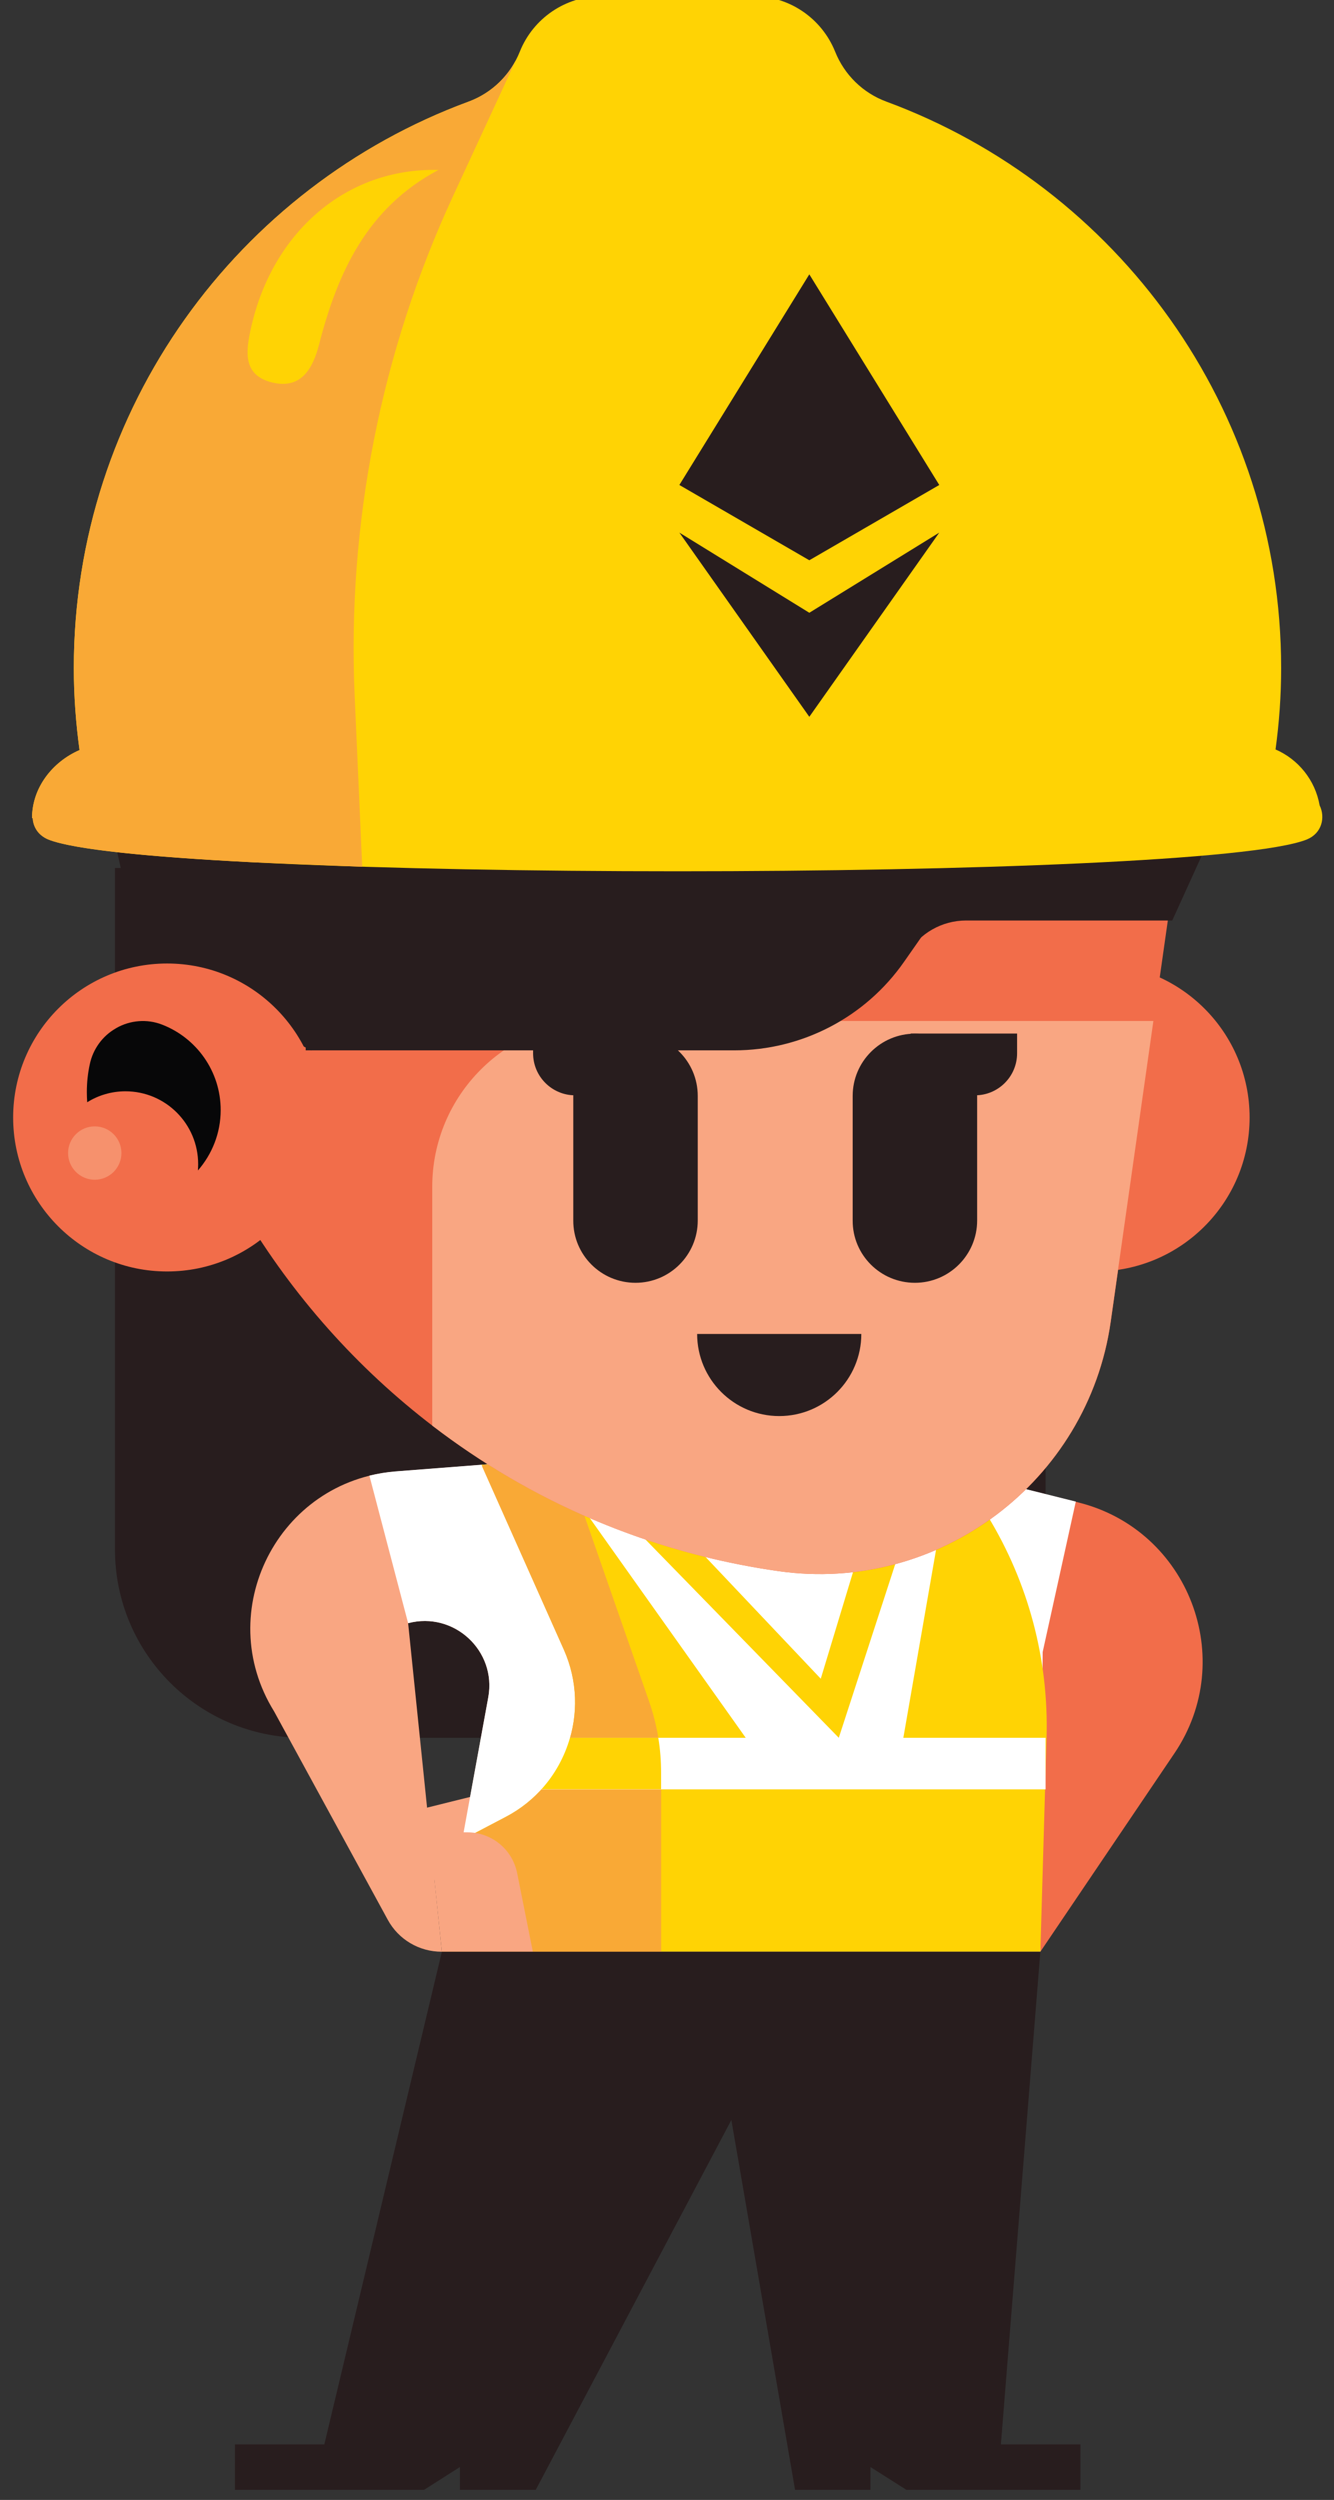 <svg enable-background="new 0 0 1095.3 2052.1" viewBox="0 0 1095.3 2052.1" xmlns="http://www.w3.org/2000/svg"><rect x="0" y="0" width="1095.3" height="2052.1" fill="#333333" stroke="none"/><path d="m858.5 1426.5h-609.5c-85.4 0-154.6-69.2-154.6-154.6v-559.4h764.1z" fill="#281d1e"/><path d="m345.9 1547.7 65.2-30v-48.9l-65.2 16.2z" fill="#f9a682"/><path d="m854.2 1602.1 110.1-162.9c52.3-77.4 11.7-183.3-78.9-205.9l-155.9-38.9z" fill="#f26d4a"/><path d="m225.1 1404.9 93.3 171c8.8 16.2 25.8 26.2 44.2 26.2l366.9-407.8h-229.6l-175 13.6c-96.6 7.5-150.9 114.7-99.8 197zm110-72.5c37.6-9.9 72.8 22.7 65.8 61l-38.1 208.7z" fill="#f9a682"/><path d="m335.1 1332.4-31.8-121.1c6.9-1.7 14.2-2.9 21.6-3.5l175-13.6h229.7l153.7 38.4-27.2 123.5-1.9 245.8h-491.4l38.1-208.7c7-38.1-28.2-70.7-65.8-60.8z" fill="#fff"/><path d="m379.6 1510.1 35.8-18.8c49.5-26 70.3-86 47.6-137.1l-67.6-151.8 104.6-8.1 173.9 183.7 55.6-183.7 60 15 21.5 35.2c33.4 54.7 50.2 118 48.3 182.1l-5.1 175.5h-491.4z" fill="#ffd304"/><path d="m415.4 1491.4c49.5-26 70.3-86 47.6-137.1l-67-150.2c-.3-.8.2-1.7 1-1.7l65.5-5.1c.6 0 1.1.3 1.3.8l69.1 198.4c6.6 18.9 10 38.8 10 58.9v146.8h-178.6c-.8 0-1.4-.7-1.2-1.5l16.4-89.9c.1-.4.3-.7.6-.9z" fill="#f9a936"/><path d="m362.8 1602.1h74.7l-12.9-64.6c-3.9-19.4-20.9-33.4-40.8-33.4h-31.2z" fill="#f9a682"/><path d="m612.3 1426.5-140-197.2 28.1 4.1 188.3 193.1 62.8-193.1 28-24.1-37.8 217.2h116.8v42.3h-414v-42.3z" fill="#fff"/><path d="m444.5 1468.8c11.1-12.2 19-26.7 23.5-42.3h72.5c1.6 9.5 2.3 19.2 2.3 28.8v13.4h-98.3z" fill="#ffd304"/><path d="m266.3 2006.5 96.5-404.4h491.4l-32.4 404.4h65.3v37.3h-142.9l-29.5-18.7v18.7h-61.9l-52.3-303.6-160.6 303.6h-62.3v-18.7l-29.4 18.7h-155.3v-37.3z" fill="#281d1e"/><circle cx="899.6" cy="917.3" fill="#f26d4a" r="126.4"/><path d="m639.3 1289.7c131.3 18.7 254-73.4 272.7-204.7l52.2-366.9c18.7-131.3-73.4-254-204.7-272.7l-366.9-52.2c-131.3-18.7-254 73.4-272.7 204.7-47.4 333.1 186.3 644.4 519.4 691.8z" fill="#f26d4a"/><path d="m491 838.1h456l-35.1 246.9c-18.7 131.3-141.4 223.4-272.7 204.7-107.1-15.2-203.8-57.7-284.3-119.5v-196c0-75.2 61-136.1 136.1-136.1z" fill="#f9a682"/><path d="m966.4 693.3v.8c0-.3 0-.5 0-.8z" fill="#f26d4a"/><path d="m966.5 686.8c0 1.3-.1 2.5-.1 3.8.1-1.2.1-2.5.1-3.8z" fill="#f26d4a"/><g fill="#281d1e"><path d="m521.8 1053c28.2 0 51.1-22.9 51.1-51.1v-102.3c0-28.2-22.9-51.1-51.1-51.1-28.2 0-51.1 22.9-51.1 51.1v102.3c-.1 28.2 22.8 51.1 51.1 51.1z"/><path d="m751.2 1053c28.2 0 51.1-22.9 51.1-51.1v-102.3c0-28.2-22.9-51.1-51.1-51.1-28.2 0-51.1 22.9-51.1 51.1v102.3c-.1 28.2 22.8 51.1 51.1 51.1z"/><path d="m639.8 1162.4c-37.2 0-67.4-30.2-67.4-67.4h134.8c0 37.2-30.2 67.4-67.4 67.4z"/></g><path d="m51.6 943.7c1.1-11.2 2.4-21.2 13.6-19.9 14.8 1.7 29.7 6.6 33.9 23.6 3.1 12.9-4.7 20.9-16.9 21-17.3.1-26.2-11.6-30.6-24.7z" fill="#dc5e7b"/><path d="m116.2 790.6-22.9-104.7h900.9l-31.7 69.7h-169.2c-19.9 0-38.3 10.5-48.5 27.7-10.1 17.1-28.6 27.7-48.5 27.7h-353.2c-36.3 0-69.7 19.6-87.4 51.3z" fill="#281d1e"/><circle cx="137.2" cy="917.3" fill="#f26d4a" r="126.4"/><path d="m103 895.8c-11.5 0-22.3 3.3-31.4 9-.2-2.8-.3-5.6-.3-8.4 0-7.8.8-15.3 2.4-22.7 2.6-12.5 10.4-23.3 21.5-29.6.1-.1.2-.1.3-.2 11.4-6.5 25.2-7.6 37.4-2.9 28.2 10.8 48.3 38.2 48.3 70.2 0 19-7.1 36.3-18.7 49.6.1-1.7.2-3.4.2-5.2 0-33-26.7-59.8-59.7-59.8z" fill="#070708"/><circle cx="77.8" cy="946.5" fill="#f6916d" r="21.9"/><path d="m251 862.2h351.8c55.6 0 107.7-27.1 139.5-72.7l100-143h-591.3z" fill="#281d1e"/><path d="m26.3 671.5c0-24.8 16.7-46.1 39-55.8-3-22-4.7-44.5-4.7-67.3 0-213.4 135-395.3 324.2-465 19.2-7.1 34.4-22 42-41 11-27.5 37.7-45.6 67.4-45.6h124.1c29.7 0 56.3 18.1 67.4 45.6 7.6 19 22.8 33.9 42 41 189.2 69.8 324.2 251.6 324.2 465 0 22.7-1.6 44.9-4.6 66.8 18.7 8.1 32.6 25.2 36.2 45.9 4.8 9.7 2 22.9-10.5 28-86.5 34.8-946.8 34.8-1033.3 0-8.3-3.4-12.4-10.4-12.7-17.5h-.7z" fill="#ffd304"/><path d="m664.5 225.2 106.7 172.9-106.7 61.8-106.7-61.8z" fill="#281d1e"/><path d="m664.5 503 106.7-65.8-106.7 151.2-106.7-151.2z" fill="#281d1e"/><path d="m26.8 671.5h-.5c0-24.8 16.7-46.1 39-55.8-3-22-4.7-44.5-4.7-67.3 0-213.4 135-395.3 324.2-465 16.8-6.2 30.5-18.4 38.8-34l-51.6 111.5c-59.3 128.2-87 268.8-80.8 410l6.2 140.6-88.5-3.6c-85.8-4.3-149-10.6-169.3-18.8-8.4-3.5-12.5-10.5-12.8-17.6z" fill="#f9a936"/><path d="m360 139.5c-58.5 31-82.8 84.1-98 143.2-5.2 20.2-14.9 36.9-38.4 31.3-24.9-6-21.7-26.3-17.3-45.7 17.5-77.4 77.6-130.7 153.7-128.8z" fill="#ffd304"/><path d="m747.7 899.1h52.9c19 0 34.5-15.4 34.5-34.5v-16.2h-87.4z" fill="#281d1e"/><path d="m525.1 899.1h-52.9c-19 0-34.5-15.4-34.5-34.5v-16.2h87.4z" fill="#281d1e"/></svg>